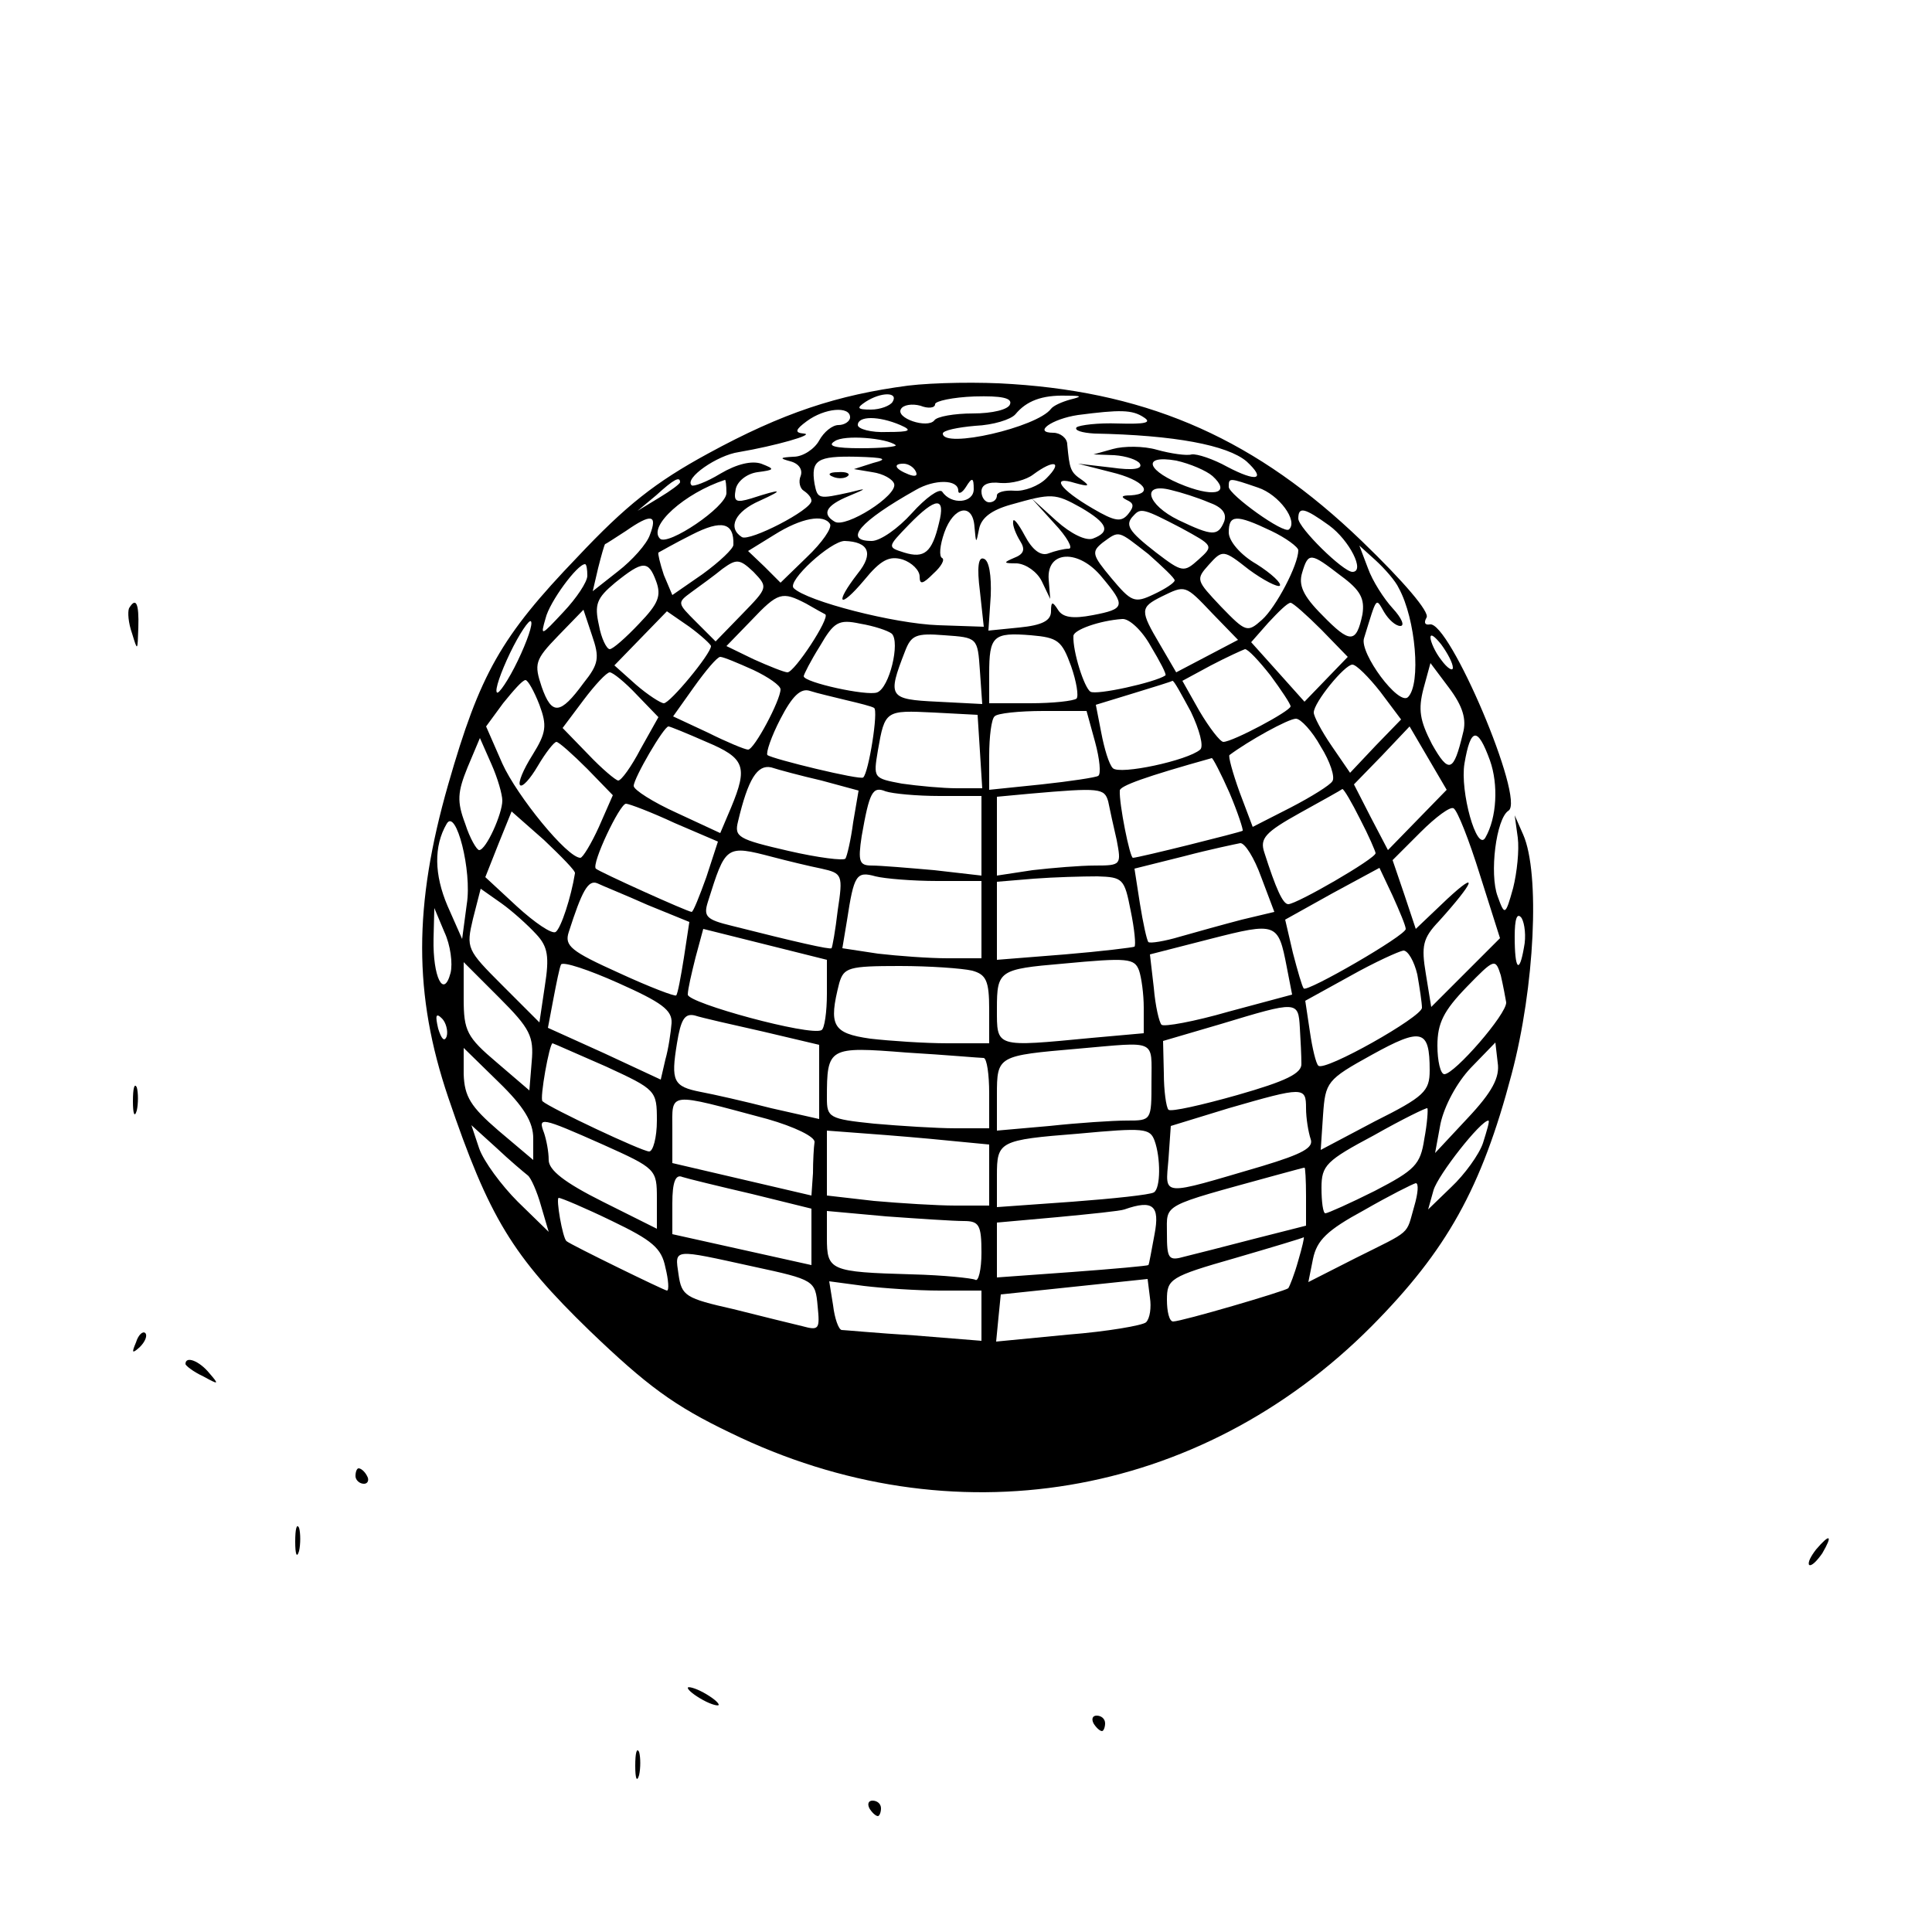 <?xml version="1.0" standalone="no"?>
<!DOCTYPE svg PUBLIC "-//W3C//DTD SVG 20010904//EN"
 "http://www.w3.org/TR/2001/REC-SVG-20010904/DTD/svg10.dtd">
<svg version="1.0" xmlns="http://www.w3.org/2000/svg"
 width="250pt" height="250pt" viewBox="0 0 250 250"
 preserveAspectRatio="xMidYMid meet">
<g transform="translate(0,250) scale(0.1,-0.1)"
fill="#000000" stroke="none">
<path d="M1175 2001 c-91 -12 -162 -35 -259 -88 -68 -37 -106 -67 -169 -134
-99 -103 -126 -151 -167 -294 -45 -157 -45 -272 0 -405 53 -156 83 -205 183
-302 74 -71 109 -97 182 -132 287 -140 607 -86 830 138 97 98 142 178 181 326
30 113 37 260 15 310 l-11 25 4 -29 c2 -16 -1 -45 -6 -65 -10 -36 -11 -36 -20
-11 -11 29 -2 101 14 111 22 14 -77 247 -102 241 -6 -1 -8 2 -4 9 4 7 -29 46
-84 99 -135 130 -271 191 -452 203 -41 3 -102 2 -135 -2z m-20 -21 c-3 -5 -16
-10 -28 -10 -18 0 -19 2 -7 10 20 13 43 13 35 0z m152 -3 c-2 -7 -23 -12 -48
-12 -24 0 -47 -4 -50 -9 -9 -11 -51 3 -43 15 3 5 14 7 25 4 10 -4 19 -3 19 2
0 4 23 9 51 10 35 1 49 -2 46 -10z m78 6 c-11 -3 -22 -8 -25 -12 -18 -24 -140
-52 -140 -32 0 4 19 8 42 10 23 1 46 8 52 15 14 17 34 25 66 24 20 0 21 -1 5
-5z m-285 -23 c0 -5 -7 -10 -15 -10 -8 0 -19 -9 -25 -20 -6 -11 -21 -21 -33
-21 -18 -1 -19 -2 -4 -6 11 -3 16 -11 13 -19 -3 -7 -1 -16 4 -19 6 -4 10 -9
10 -13 0 -12 -80 -53 -90 -47 -19 12 -9 33 23 47 33 15 29 16 -11 3 -20 -6
-23 -4 -20 12 2 10 14 20 28 22 23 3 23 4 5 11 -12 4 -31 0 -53 -13 -18 -11
-35 -17 -37 -15 -10 9 33 39 61 43 47 8 100 23 84 24 -12 1 -11 5 4 16 23 17
56 20 56 5z m380 0 c11 -7 2 -9 -33 -8 -26 1 -50 -2 -54 -5 -3 -4 7 -7 23 -8
104 -2 172 -15 197 -36 26 -24 13 -27 -25 -7 -18 10 -39 17 -46 16 -6 -2 -27
1 -45 6 -17 5 -43 5 -57 1 l-25 -7 27 -1 c15 -1 30 -6 33 -11 4 -7 -9 -9 -37
-5 l-43 5 43 -11 c42 -10 57 -28 25 -30 -12 0 -13 -2 -5 -6 9 -4 10 -8 2 -18
-9 -11 -17 -10 -46 7 -43 25 -55 43 -23 33 18 -5 20 -4 9 4 -15 10 -16 14 -19
46 0 8 -9 15 -18 15 -27 0 -2 18 32 23 54 7 70 7 85 -3z m-315 -10 c16 -7 13
-9 -17 -9 -21 -1 -38 4 -38 9 0 12 27 12 55 0z m-6 -26 c2 -2 -18 -4 -45 -4
-34 0 -44 3 -34 9 12 9 68 4 79 -5z m-29 -23 l-25 -8 24 -4 c14 -2 26 -9 28
-15 5 -15 -63 -58 -77 -49 -17 10 -11 21 18 33 24 10 25 11 2 5 -41 -9 -42 -9
-46 11 -5 31 4 36 54 35 37 -1 42 -3 22 -8z m439 -17 c23 -21 5 -28 -35 -13
-50 19 -58 41 -12 33 18 -4 39 -13 47 -20z m-384 6 c3 -6 -1 -7 -9 -4 -18 7
-21 14 -7 14 6 0 13 -4 16 -10z m169 -9 c-10 -10 -29 -17 -41 -16 -13 1 -23
-2 -23 -6 0 -5 -4 -9 -10 -9 -5 0 -10 6 -10 14 0 9 9 13 25 11 14 -1 33 4 42
11 27 20 39 17 17 -5z m-474 -5 c0 -2 -12 -11 -27 -20 l-28 -17 24 20 c23 21
31 25 31 17z m60 -14 c0 -18 -76 -69 -86 -59 -16 16 32 59 84 76 1 1 2 -7 2
-17z m300 3 c0 -5 5 -3 10 5 8 13 10 12 10 -3 0 -18 -29 -21 -41 -3 -4 4 -21
-8 -39 -28 -18 -20 -41 -36 -52 -36 -37 0 -16 25 57 66 24 14 55 14 55 -1z
m388 4 c27 -9 52 -43 40 -54 -6 -7 -78 45 -78 55 0 12 0 12 38 -1z m-64 -19
c17 -6 24 -14 20 -25 -8 -19 -15 -19 -59 2 -41 20 -49 49 -10 39 13 -3 35 -10
49 -16z m-165 -7 c34 -20 39 -31 15 -40 -9 -3 -28 6 -47 23 l-32 29 29 -32
c17 -18 25 -33 19 -33 -6 0 -18 -3 -26 -6 -10 -4 -21 4 -31 23 -8 15 -15 24
-15 18 -1 -5 4 -17 9 -25 7 -11 5 -17 -8 -22 -14 -6 -14 -7 4 -7 12 -1 26 -11
32 -23 l11 -23 -2 25 c-3 38 39 40 69 3 31 -37 30 -41 -12 -49 -26 -5 -39 -3
-45 7 -7 11 -9 11 -9 -2 0 -12 -11 -18 -41 -21 l-40 -4 3 45 c1 26 -2 46 -9
48 -7 3 -9 -11 -5 -42 l5 -46 -59 2 c-57 2 -170 31 -187 48 -9 9 48 61 66 61
31 -1 38 -16 17 -42 -31 -40 -24 -47 8 -9 22 27 33 32 50 27 12 -4 22 -14 22
-22 0 -11 4 -10 18 4 10 9 15 18 11 20 -4 2 -3 16 3 33 12 34 37 39 39 7 2
-22 2 -22 6 -2 3 14 16 24 41 31 53 15 57 15 91 -4z m-184 -20 c-9 -38 -19
-46 -45 -38 -22 7 -22 7 6 36 35 36 48 37 39 2z m313 -6 c42 -23 43 -23 23
-41 -19 -17 -21 -17 -55 9 -36 28 -41 36 -29 48 9 10 13 9 61 -16z m192 3 c26
-19 47 -60 30 -60 -12 0 -70 57 -70 69 0 16 8 14 40 -9z m-879 -12 c-4 -12
-23 -33 -41 -47 l-33 -26 7 30 c4 16 8 30 9 31 1 0 13 8 27 17 33 23 41 21 31
-5z m108 -13 c0 -5 -18 -22 -40 -38 l-39 -27 -11 26 c-5 15 -8 28 -7 29 2 1
21 12 43 23 39 20 55 16 54 -13z m125 27 c3 -5 -10 -24 -30 -43 l-34 -33 -21
21 -21 20 34 21 c35 22 64 27 72 14z m571 -9 c19 -9 35 -21 35 -25 0 -19 -29
-74 -47 -90 -19 -17 -21 -16 -53 17 -32 34 -33 35 -16 54 18 20 19 20 52 -6
19 -14 37 -23 40 -21 3 3 -11 16 -30 28 -21 12 -36 30 -36 41 0 23 9 24 55 2z
m-159 -30 c18 -16 34 -31 34 -34 0 -3 -12 -11 -27 -18 -25 -12 -29 -10 -55 21
-25 30 -26 34 -11 46 22 16 19 16 59 -15z m324 -44 c22 -40 29 -124 12 -141
-12 -12 -63 57 -57 76 17 55 15 53 26 34 6 -10 15 -18 21 -18 6 0 2 10 -10 23
-11 12 -26 35 -32 52 l-11 29 21 -19 c12 -11 26 -27 30 -36z m-850 -34 l-34
-35 -25 25 c-25 25 -25 25 -6 39 11 8 29 21 40 30 18 13 22 13 40 -4 19 -20
19 -20 -15 -55z m775 50 c26 -19 31 -30 28 -50 -8 -38 -16 -38 -52 -1 -25 25
-31 39 -26 55 8 27 11 26 50 -4z m-975 0 c0 -8 -14 -29 -31 -47 -29 -31 -30
-32 -23 -8 5 21 41 70 51 70 2 0 3 -7 3 -15z m89 -7 c7 -19 3 -29 -22 -55 -17
-18 -34 -33 -38 -33 -4 0 -11 14 -14 31 -6 27 -3 35 21 55 36 29 43 29 53 2z
m720 -42 l33 -34 -40 -21 -40 -21 -21 36 c-26 44 -26 48 2 62 31 15 30 16 66
-22z m-526 13 c12 -7 23 -13 25 -14 6 -5 -40 -75 -49 -75 -4 0 -24 8 -44 17
l-35 17 32 33 c35 37 40 38 71 22z m667 -34 l34 -35 -28 -29 -28 -29 -34 38
-35 39 22 25 c13 14 25 26 29 26 3 0 21 -16 40 -35z m-955 -69 c-30 -41 -41
-42 -54 -5 -10 30 -9 35 21 66 l33 34 11 -33 c10 -29 9 -37 -11 -62z m165 48
c0 -10 -53 -74 -61 -74 -4 0 -21 11 -36 24 l-28 25 34 35 34 35 29 -20 c15
-11 28 -23 28 -25z m-250 -19 c-12 -25 -25 -44 -27 -41 -3 3 5 26 17 51 12 25
25 44 27 41 3 -3 -5 -26 -17 -51z m484 35 c11 -11 -3 -70 -19 -76 -13 -5 -95
13 -95 21 0 2 9 20 21 39 18 31 24 35 52 29 18 -3 36 -9 41 -13z m335 -16 c12
-20 21 -37 19 -38 -13 -9 -90 -26 -97 -21 -8 5 -23 52 -22 72 0 8 34 20 63 22
9 1 26 -15 37 -35z m-221 -32 l3 -43 -58 3 c-63 3 -65 6 -42 65 8 21 14 24 51
21 43 -3 43 -3 46 -46z m118 6 c7 -20 10 -39 7 -42 -4 -3 -30 -6 -60 -6 l-53
0 0 38 c0 49 5 54 54 50 35 -3 40 -7 52 -40z m494 -2 c0 -5 -7 -1 -15 10 -8
10 -14 24 -14 29 0 6 6 1 14 -9 8 -11 15 -24 15 -30z m-236 -10 c14 -19 26
-37 26 -40 0 -6 -75 -46 -87 -46 -4 0 -18 18 -31 40 l-22 39 37 20 c21 11 41
20 44 21 4 0 18 -15 33 -34z m-669 7 c19 -9 35 -20 35 -25 0 -14 -34 -78 -42
-78 -4 0 -28 10 -52 22 l-45 21 27 38 c15 21 30 39 34 39 4 0 23 -8 43 -17z
m811 -28 l27 -36 -33 -34 -33 -35 -24 35 c-13 19 -23 38 -23 43 0 13 40 62 50
62 5 0 21 -16 36 -35z m107 -54 c-12 -50 -18 -53 -40 -14 -16 31 -18 45 -11
72 l9 33 24 -32 c18 -24 23 -41 18 -59z m-1069 50 l28 -29 -23 -41 c-12 -23
-25 -41 -29 -41 -3 0 -21 15 -39 34 l-33 34 27 36 c15 20 30 36 34 36 4 0 20
-13 35 -29z m-126 -13 c10 -27 9 -36 -9 -65 -12 -19 -19 -36 -16 -39 3 -3 13
8 23 25 10 17 21 31 24 31 3 0 21 -16 40 -35 l33 -34 -18 -41 c-10 -22 -21
-40 -24 -40 -17 0 -82 80 -101 122 l-21 48 22 30 c13 16 25 30 29 30 3 0 11
-14 18 -32z m843 -9 c11 -23 17 -45 12 -49 -16 -14 -104 -33 -113 -24 -5 5
-11 25 -15 46 l-7 36 49 15 c26 8 49 15 50 16 2 1 12 -18 24 -40z m-446 15
c17 -4 33 -8 36 -10 6 -3 -7 -84 -14 -90 -3 -4 -118 24 -124 29 -2 3 5 24 17
47 15 29 26 40 38 36 9 -3 31 -8 47 -12z m173 -66 l3 -48 -33 0 c-18 0 -50 3
-71 6 -37 7 -37 7 -31 43 9 52 10 52 72 49 l57 -3 3 -47z m149 12 c6 -22 8
-42 4 -44 -3 -2 -36 -7 -73 -11 l-68 -7 0 44 c0 25 3 48 7 51 3 4 32 7 63 7
l56 0 11 -40z m292 -6 c12 -19 19 -40 15 -45 -3 -5 -27 -20 -54 -34 l-49 -25
-17 45 c-9 25 -15 47 -13 48 24 18 76 47 86 47 6 0 21 -16 32 -36z m-795 6
c50 -21 54 -32 32 -85 l-14 -33 -56 26 c-31 14 -56 30 -56 35 0 10 39 77 45
77 2 0 24 -9 49 -20z m920 -101 l-38 -39 -22 42 -22 43 36 37 36 38 24 -41 24
-41 -38 -39z m94 77 c11 -31 9 -74 -6 -100 -11 -19 -33 60 -27 96 8 47 17 48
33 4z m-1278 -52 c0 -17 -21 -64 -30 -64 -3 0 -12 15 -18 34 -11 29 -10 41 3
73 l16 38 15 -34 c8 -18 14 -39 14 -47z m941 10 c11 -26 18 -48 17 -49 -3 -2
-135 -35 -142 -35 -4 0 -18 70 -17 87 0 6 33 18 119 42 1 1 12 -20 23 -45z
m-528 16 l48 -13 -7 -41 c-3 -23 -8 -44 -10 -47 -2 -3 -35 1 -74 10 -65 15
-70 18 -65 38 13 55 25 74 43 70 9 -3 39 -11 65 -17z m153 -20 l54 0 0 -51 0
-52 -61 7 c-34 3 -70 6 -81 6 -16 0 -18 5 -13 38 10 57 14 65 31 58 9 -3 40
-6 70 -6z m218 -7 c2 -10 7 -33 11 -50 6 -32 6 -33 -28 -33 -19 0 -55 -3 -81
-6 l-46 -7 0 51 0 51 43 4 c91 8 96 7 101 -10z m326 -23 c11 -21 20 -42 20
-44 0 -7 -102 -66 -113 -66 -7 0 -16 20 -31 67 -6 18 1 26 46 51 29 16 54 30
55 31 2 0 12 -17 23 -39z m-887 -5 l56 -24 -15 -46 c-9 -25 -17 -45 -19 -45
-5 0 -120 52 -124 56 -6 6 31 84 39 84 4 0 33 -11 63 -25z m1042 -67 l26 -82
-44 -44 -45 -45 -7 43 c-6 36 -4 46 17 68 46 51 52 67 11 29 l-41 -39 -15 45
-15 44 36 36 c20 20 39 34 43 31 5 -3 20 -41 34 -86z m-1171 2 c-5 -31 -18
-71 -25 -76 -5 -3 -27 12 -50 33 l-41 38 17 43 17 42 42 -37 c22 -21 41 -40
40 -43z m-140 -40 l-6 -45 -19 43 c-17 40 -18 77 -1 106 12 21 33 -61 26 -104z
m1028 35 l17 -45 -42 -10 c-23 -6 -59 -16 -80 -22 -20 -6 -39 -9 -41 -7 -2 2
-7 25 -11 50 l-7 45 64 16 c34 9 68 16 73 17 6 0 18 -19 27 -44z m-632 26 c19
-5 48 -12 63 -15 27 -6 28 -8 21 -54 -3 -26 -7 -48 -8 -49 -2 -2 -46 8 -129
29 -33 8 -37 12 -31 31 23 73 23 74 84 58z m819 -93 c1 -8 -129 -83 -132 -77
-2 2 -8 23 -14 46 l-10 43 61 34 61 33 17 -36 c9 -20 17 -39 17 -43z m-606 62
l57 0 0 -50 0 -50 -44 0 c-24 0 -64 3 -90 6 l-46 7 6 36 c9 59 12 64 37 57 12
-3 48 -6 80 -6z m250 -38 c5 -24 7 -45 5 -47 -2 -1 -42 -6 -90 -10 l-88 -7 0
51 0 50 48 4 c26 2 63 3 82 3 33 -1 35 -3 43 -44z m-625 7 l54 -22 -7 -46 c-4
-25 -8 -47 -10 -49 -1 -2 -35 11 -74 29 -62 28 -71 35 -65 53 17 53 25 68 37
63 6 -3 36 -15 65 -28z m-144 -38 c15 -16 17 -29 11 -67 l-7 -47 -48 48 c-46
46 -47 48 -38 86 l10 39 27 -19 c14 -10 34 -28 45 -40z m-111 -50 c-9 -34 -23
-5 -22 44 l1 40 13 -31 c8 -17 11 -41 8 -53z m1389 33 c-6 -35 -12 -29 -12 14
0 23 3 32 9 24 4 -7 6 -24 3 -38z m-307 -25 l7 -36 -82 -22 c-45 -13 -84 -20
-87 -17 -3 3 -8 24 -10 48 l-5 43 78 20 c86 22 88 21 99 -36z m-595 -35 c0
-23 -3 -45 -7 -47 -15 -8 -173 35 -173 46 0 7 5 28 10 48 l10 37 80 -20 80
-20 0 -44z m764 25 c3 -17 6 -37 6 -43 0 -12 -126 -83 -134 -75 -3 2 -8 23
-11 44 l-6 40 58 32 c32 18 63 32 69 33 6 0 14 -14 18 -31z m-965 -63 c-1 -12
-4 -33 -8 -47 l-6 -26 -73 34 -73 33 7 37 c4 21 8 41 10 45 3 4 36 -7 74 -24
56 -25 70 -35 69 -52z m605 68 c3 -9 6 -30 6 -48 l0 -33 -67 -6 c-126 -12
-123 -13 -123 38 0 49 3 51 85 58 85 8 93 7 99 -9z m475 -41 c1 -15 -67 -93
-80 -93 -5 0 -9 17 -9 37 0 29 8 45 38 76 36 37 37 37 44 15 3 -13 6 -29 7
-35z m-1261 -77 l-3 -37 -42 36 c-39 33 -43 41 -43 83 l0 47 46 -46 c40 -40
45 -50 42 -83z m570 118 c18 -5 22 -13 22 -50 l0 -44 -54 0 c-29 0 -74 3 -100
6 -49 7 -54 17 -40 72 6 20 12 22 78 22 39 0 81 -3 94 -6z m424 -74 c1 -16 2
-37 2 -46 1 -13 -20 -23 -83 -41 -46 -13 -86 -22 -89 -19 -3 3 -6 25 -6 47
l-1 42 75 22 c99 30 100 30 102 -5z m-1104 -11 c-3 -8 -7 -3 -11 10 -4 17 -3
21 5 13 5 -5 8 -16 6 -23z m410 6 l72 -17 0 -48 0 -48 -62 14 c-35 9 -75 18
-91 21 -36 7 -39 14 -31 63 5 31 10 39 23 36 9 -3 49 -12 89 -21z m862 -50 c0
-27 -7 -34 -71 -66 l-70 -37 3 45 c3 43 5 46 63 78 65 36 75 33 75 -20z
m-1066 5 c65 -30 66 -31 66 -70 0 -22 -5 -40 -10 -40 -9 0 -128 56 -138 65 -4
3 9 75 13 75 1 0 32 -14 69 -30z m489 11 c4 -1 7 -21 7 -46 l0 -45 -44 0 c-23
0 -71 3 -105 6 -58 6 -61 8 -61 33 0 66 2 67 103 59 51 -3 95 -7 100 -7z m217
-31 c0 -50 0 -50 -32 -50 -18 0 -63 -3 -100 -7 l-68 -6 0 46 c0 51 1 51 105
60 103 9 95 13 95 -43z m409 -47 l-42 -45 7 38 c5 23 21 53 39 72 l32 33 3
-26 c3 -19 -7 -38 -39 -72z m-1209 -26 l0 -28 -45 38 c-36 31 -44 44 -45 73
l0 34 45 -44 c33 -32 45 -52 45 -73z m1000 39 c0 -13 3 -31 6 -40 4 -11 -10
-19 -63 -35 -133 -39 -125 -40 -121 9 l3 43 75 23 c97 28 100 28 100 0z m-697
-14 c35 -10 62 -23 61 -30 -1 -6 -2 -25 -2 -40 l-2 -29 -90 21 -90 21 0 43 c0
50 -8 49 123 14z m850 -26 c-5 -33 -12 -40 -64 -67 -32 -16 -61 -29 -64 -29
-3 0 -5 15 -5 33 0 29 6 35 68 68 37 21 68 36 69 35 1 -1 0 -19 -4 -40z
m-1063 -7 c69 -31 70 -32 70 -70 l0 -39 -70 35 c-50 25 -70 41 -70 54 0 11 -3
26 -6 35 -8 21 -5 21 76 -15z m1139 2 c-5 -15 -24 -41 -41 -57 l-30 -29 7 25
c6 20 61 90 71 90 2 0 -2 -13 -7 -29z m-1236 -42 c4 -3 12 -21 17 -39 l10 -34
-40 39 c-21 21 -44 52 -50 69 l-10 30 32 -29 c18 -17 36 -32 41 -36z m545 45
l52 -5 0 -40 0 -39 -44 0 c-23 0 -71 3 -105 6 l-61 7 0 42 0 42 53 -4 c28 -2
76 -6 105 -9z m266 0 c8 -22 8 -62 -1 -67 -5 -3 -52 -8 -105 -12 l-98 -7 0 41
c0 44 3 46 105 54 86 8 93 7 99 -9z m196 -72 l0 -38 -67 -17 c-38 -10 -78 -20
-90 -23 -21 -6 -23 -3 -23 30 0 39 -9 34 140 75 19 5 36 10 38 10 1 1 2 -16 2
-37z m-717 3 l77 -19 0 -36 0 -37 -90 20 -90 20 0 40 c0 27 4 38 13 34 6 -2
47 -12 90 -22z m857 -16 c-11 -38 -2 -30 -76 -67 l-61 -31 6 30 c5 24 18 37
66 63 33 19 63 34 67 35 4 0 3 -13 -2 -30z m-1038 -19 c52 -25 64 -35 69 -60
4 -16 5 -30 2 -30 -3 0 -124 59 -130 64 -5 4 -14 56 -10 56 3 0 34 -13 69 -30z
m702 -17 c-4 -21 -7 -39 -8 -40 -1 -1 -45 -5 -99 -9 l-97 -7 0 36 0 35 78 7
c42 4 82 8 87 10 37 13 46 5 39 -32z m-247 17 c20 0 23 -5 23 -41 0 -22 -4
-38 -8 -35 -4 2 -41 6 -82 7 -106 3 -110 5 -110 47 l0 35 77 -7 c42 -3 87 -6
100 -6z m433 -51 c-5 -18 -11 -33 -13 -36 -5 -4 -138 -43 -149 -43 -5 0 -8 13
-8 28 0 27 4 30 88 54 48 14 88 26 89 27 1 0 -2 -13 -7 -30z m-705 -8 c79 -17
80 -18 83 -51 3 -30 2 -32 -20 -26 -13 3 -53 13 -89 22 -62 14 -67 17 -71 45
-5 34 -8 33 97 10z m508 -72 c-4 -4 -50 -12 -101 -16 l-93 -9 3 31 3 30 95 10
95 10 3 -24 c2 -13 0 -27 -5 -32z m-267 41 l54 0 0 -33 0 -32 -87 7 c-49 3
-91 7 -94 7 -4 1 -9 15 -11 32 l-5 31 45 -6 c25 -3 69 -6 98 -6z"/>
<path d="M1078 1883 c7 -3 16 -2 19 1 4 3 -2 6 -13 5 -11 0 -14 -3 -6 -6z"/>
<path d="M167 1713 c-2 -5 -1 -19 4 -33 7 -23 7 -23 8 8 1 31 -3 40 -12 25z"/>
<path d="M172 1075 c0 -16 2 -22 5 -12 2 9 2 23 0 30 -3 6 -5 -1 -5 -18z"/>
<path d="M176 763 c-6 -14 -5 -15 5 -6 7 7 10 15 7 18 -3 3 -9 -2 -12 -12z"/>
<path d="M240 735 c0 -2 10 -10 23 -16 20 -11 21 -11 8 4 -13 16 -31 23 -31
12z"/>
<path d="M460 590 c0 -5 5 -10 11 -10 5 0 7 5 4 10 -3 6 -8 10 -11 10 -2 0 -4
-4 -4 -10z"/>
<path d="M382 505 c0 -16 2 -22 5 -12 2 9 2 23 0 30 -3 6 -5 -1 -5 -18z"/>
<path d="M2350 495 c-7 -9 -11 -17 -9 -20 3 -2 10 5 17 15 14 24 10 26 -8 5z"/>
<path d="M890 316 c0 -3 9 -10 20 -16 11 -6 20 -8 20 -6 0 3 -9 10 -20 16 -11
6 -20 8 -20 6z"/>
<path d="M1415 270 c3 -5 8 -10 11 -10 2 0 4 5 4 10 0 6 -5 10 -11 10 -5 0 -7
-4 -4 -10z"/>
<path d="M822 215 c0 -16 2 -22 5 -12 2 9 2 23 0 30 -3 6 -5 -1 -5 -18z"/>
<path d="M1125 160 c3 -5 8 -10 11 -10 2 0 4 5 4 10 0 6 -5 10 -11 10 -5 0 -7
-4 -4 -10z"/>
</g>
</svg>
